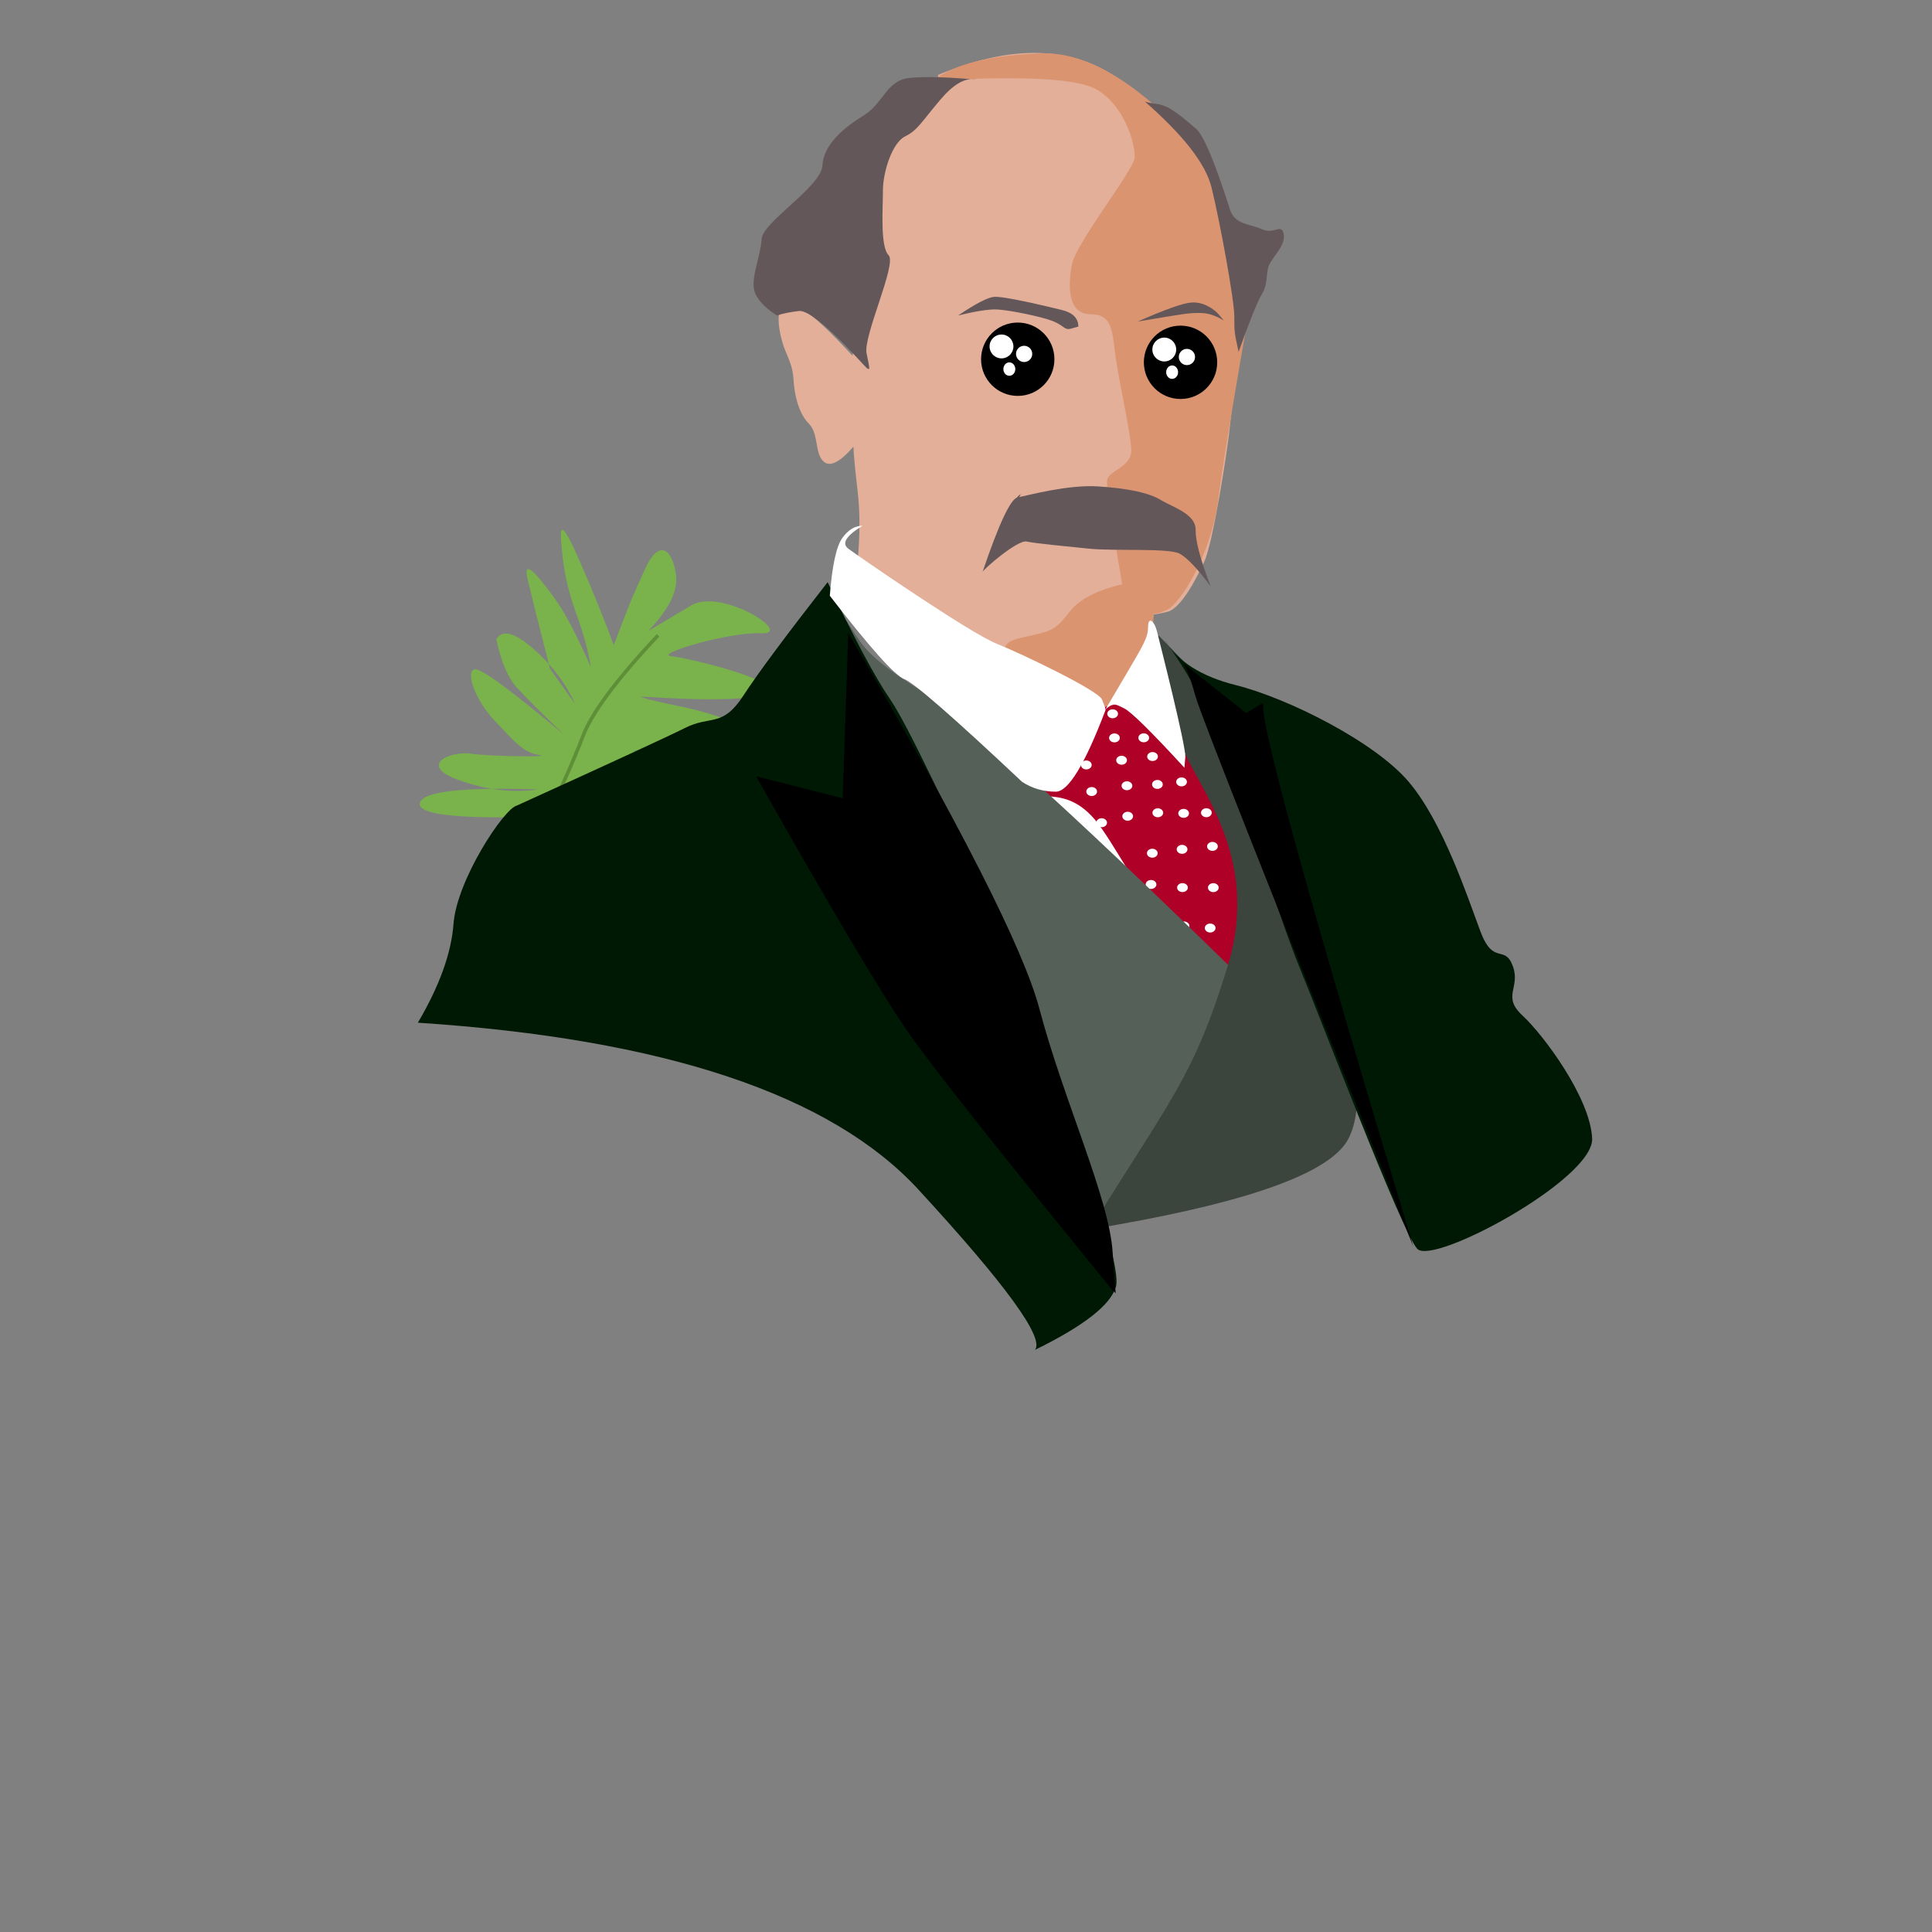 <?xml version="1.0" standalone="no"?>
<!DOCTYPE svg PUBLIC "-//W3C//DTD SVG 20010904//EN" "http://www.w3.org/TR/2001/REC-SVG-20010904/DTD/svg10.dtd">
<!-- Created using Krita: https://krita.org -->
<svg xmlns="http://www.w3.org/2000/svg" 
    xmlns:xlink="http://www.w3.org/1999/xlink"
    xmlns:krita="http://krita.org/namespaces/svg/krita"
    xmlns:sodipodi="http://sodipodi.sourceforge.net/DTD/sodipodi-0.dtd"
    width="1080pt"
    height="1080pt"
    viewBox="0 0 1080 1080">
<rect x="0" y="0" width="1080" height="1080" fill="#808080" stroke="none"/>
<defs/>
<path id="shape0" transform="translate(540, 389.24)" fill="#ffffff" fill-rule="evenodd" d="M157.435 150.76C157.435 150.76 158.537 117.047 160.742 49.62L104.507 0L0 64.506L172.872 180.837C172.872 180.837 167.726 170.811 157.435 150.76Z"/><path id="shape1" transform="translate(435.24, 29.571)" fill="#e3af99" fill-rule="evenodd" d="M178.764 365.96L44.16 284.162C45.54 269.666 45.54 256.55 44.16 244.816C42.779 233.081 41.999 224.844 41.82 220.105C34.389 228.725 28.89 231.549 25.324 228.577C19.974 224.118 22.649 212.972 16.852 207.176C11.056 201.38 8.827 190.679 8.381 183.1C7.936 175.52 6.152 172.399 3.477 165.712C0.802 159.024 -4.102 138.961 6.598 140.298C17.298 141.636 40.928 169.278 41.374 169.278C41.672 169.278 43.752 132.422 47.616 58.708L89.972 16.352L89.08 12.339C134.557 -6.684 170.968 -3.711 198.314 21.256C225.659 46.224 241.115 62.72 244.682 70.746L261.624 134.056C256.274 175.075 253.153 200.042 252.261 208.959C250.924 222.335 242.899 273.607 237.994 284.308C233.09 295.008 224.619 310.613 217.485 312.396C212.729 313.585 210.203 314.031 209.906 313.734C207.231 321.462 205.001 328.298 203.218 334.243C201.435 340.188 195.787 352.969 186.276 372.586C186.276 372.586 183.772 370.377 178.764 365.96Z"/><path id="shape2" transform="translate(521.448, 29.827)" fill="#db9470" fill-rule="evenodd" d="M39.034 334.064L104.74 376.182L122.966 320.545L123.584 312.838C123.944 313.739 126.469 313.108 131.156 310.944C138.188 307.699 155.421 280.451 159.363 250.606C161.99 230.709 168.185 192.98 177.945 137.419C167.059 87.489 158.612 60.46 152.605 56.33C143.595 50.136 104.208 -1.108 61.38 0.018C32.828 0.769 12.368 5.837 0 15.223C50.426 12.466 80.895 14.091 91.406 20.098C107.174 29.108 113.366 50.985 112.803 58.306C112.24 65.626 79.963 105.885 77.71 118.273C75.458 130.662 75.458 145.866 88.41 145.866C101.361 145.866 100.235 157.128 102.488 171.769C104.74 186.411 110.371 211.188 110.934 221.324C111.497 231.46 97.983 233.149 97.419 238.781C97.044 242.535 99.86 261.868 105.866 296.782C91.601 300.161 81.84 305.229 76.584 311.986C68.701 322.122 67.011 322.685 54.623 325.501C42.234 328.316 42.234 328.316 39.034 334.064Z"/><path id="shape3" transform="translate(553.588, 276.25)" fill="#64575a" fill-rule="evenodd" d="M0 32.99C8.459 11.964 14.139 0.967 17.039 0"/><path id="shape4" transform="translate(421.233, 43.108)" fill="#64575a" fill-rule="evenodd" d="M63.156 162.553C43.21 140.716 30.612 130.113 25.363 130.743C20.113 131.373 16.019 132.213 13.08 133.263C5.795 128.585 1.556 123.861 0.363 119.09C-1.426 111.934 3.941 100.008 4.538 90.467C5.134 80.926 37.931 61.248 38.528 49.321C39.124 37.395 51.05 27.854 61.784 21.294C72.518 14.735 74.307 1.616 87.426 0.423C96.172 -0.372 108.49 -0.047 124.382 1.399C118.553 0.075 111.93 3.784 104.512 12.526C93.385 25.64 91.796 29.614 84.643 33.191C77.49 36.767 72.324 53.06 72.324 63.392C72.324 73.724 70.734 94.786 75.503 99.555C80.272 104.323 61.197 144.857 63.184 154.394C65.171 163.931 65.171 163.931 63.156 162.553Z"/><path id="shape5" transform="translate(639.688, 56.494)" fill="#64575a" fill-rule="evenodd" d="M52.705 140.201C58.905 122.747 63.268 111.954 65.794 107.82C69.584 101.62 67.517 95.419 70.273 90.597C73.028 85.774 79.229 79.918 77.851 74.062C76.473 68.206 72.684 74.751 65.794 71.65C58.905 68.55 50.638 69.239 47.882 60.627C45.126 52.016 35.136 20.668 28.936 15.501C22.735 10.334 14.812 2.756 7.578 1.722C2.756 1.033 0.23 0.459 0 0C21.817 19.061 34.333 35.136 37.548 48.226C42.37 67.861 50.293 111.265 50.293 120.221C50.293 129.178 50.293 129.178 52.705 140.201Z"/><path id="shape6" transform="translate(549.238, 271.772)" fill="#64575a" fill-rule="evenodd" d="M0 47.983C9.184 20.913 15.71 7.016 19.577 6.291C25.377 5.204 47.492 -0.959 64.531 0.128C81.57 1.216 93.171 3.753 99.697 7.741C106.222 11.729 119.305 15.44 119.133 24.55C119.017 30.623 121.811 41.099 127.513 55.978C120.049 45.981 114.262 39.895 110.153 37.72C103.99 34.457 73.594 36.382 59.456 34.931C45.317 33.481 29.728 32.031 24.652 30.944C19.577 29.856 0.363 46.532 0 47.983Z"/><path id="shape7" transform="translate(535.572, 165.92)" fill="#64575a" fill-rule="evenodd" d="M67.228 16.635C67.228 11.947 64.134 8.853 57.945 7.353C48.663 5.102 25.316 -0.523 19.971 0.039C16.408 0.414 9.751 3.884 0 10.447C9.939 8.009 17.159 6.884 21.659 7.072C28.41 7.353 46.413 11.009 52.882 13.541C59.352 16.073 59.352 18.886 63.29 17.76C67.228 16.635 67.228 16.635 67.228 16.635Z"/><path id="shape8" transform="translate(635.992, 169.067)" fill="#64575a" fill-rule="evenodd" d="M0 10.676C15.223 3.966 25.178 0.424 29.866 0.049C36.898 -0.514 43.037 3.925 45.569 7.019C47.256 9.082 48.1 10.113 48.1 10.113C43.6 7.3 39.193 5.894 34.88 5.894C28.41 5.894 28.41 5.894 0 10.676Z"/><circle id="shape9" transform="translate(548.427, 180.31)" r="20.5" cx="20.5" cy="20.5" fill="#000000" fill-rule="evenodd" stroke="#000000" stroke-opacity="0" stroke-width="0" stroke-linecap="square" stroke-linejoin="bevel"/><ellipse id="shape10" transform="translate(560.896, 202.571)" rx="3.332" ry="3.748" cx="3.332" cy="3.748" fill="#ffffff" fill-rule="evenodd"/><circle id="shape11" transform="translate(567.958, 193.295)" r="4.538" cx="4.538" cy="4.538" fill="#ffffff" fill-rule="evenodd"/><circle id="shape12" transform="translate(553.178, 187.001)" r="6.665" cx="6.665" cy="6.665" fill="#ffffff" fill-rule="evenodd"/><circle id="shape0" transform="matrix(1 0 0 1 639.427 182.036)" r="20.5" cx="20.5" cy="20.5" fill="#000000" fill-rule="evenodd" stroke="#000000" stroke-opacity="0" stroke-width="0" stroke-linecap="square" stroke-linejoin="bevel"/><ellipse id="shape1" transform="matrix(1 0 0 1 651.895 204.297)" rx="3.332" ry="3.748" cx="3.332" cy="3.748" fill="#ffffff" fill-rule="evenodd" stroke="#000000" stroke-opacity="0" stroke-width="0" stroke-linecap="square" stroke-linejoin="bevel"/><circle id="shape2" transform="matrix(1 0 0 1 658.958 195.021)" r="4.538" cx="4.538" cy="4.538" fill="#ffffff" fill-rule="evenodd" stroke="#000000" stroke-opacity="0" stroke-width="0" stroke-linecap="square" stroke-linejoin="bevel"/><circle id="shape3" transform="matrix(1 0 0 1 644.177 188.727)" r="6.665" cx="6.665" cy="6.665" fill="#ffffff" fill-rule="evenodd" stroke="#000000" stroke-opacity="0" stroke-width="0" stroke-linecap="square" stroke-linejoin="bevel"/><path id="shape13" transform="matrix(0.972 -0.234 0.234 0.972 204.066 322.718)" fill="#7ab24b" fill-rule="evenodd" d="M126.34 69.46C124.747 56.236 122.834 43.013 120.603 29.79C117.257 9.955 113.911 -9.239 111.52 4.837C109.13 18.913 108.174 31.07 110.086 47.705C111.361 58.796 111.68 69.033 111.042 78.417C107.537 59.222 104.031 45.359 100.525 36.828C95.266 24.032 88.096 8.036 88.096 22.752C88.096 32.563 88.255 49.625 88.574 73.938L97.657 96.332C95.107 83.536 89.849 71.592 81.881 60.502C73.913 49.412 67.699 46.212 63.237 50.904C62.918 63.701 64.511 73.299 68.017 79.697C71.523 86.095 78.056 96.759 87.618 111.688C64.352 80.123 50.967 64.341 47.461 64.341C42.202 64.341 43.636 80.977 51.763 95.053C59.89 109.129 63.237 116.167 71.364 119.366C79.491 122.565 46.027 114.248 34.553 109.769C23.08 105.29 3.958 109.129 24.514 122.565C38.218 131.523 52.082 136.642 66.105 137.921C24.355 126.404 2.364 123.845 0.133 130.243C-3.213 139.841 57.5 151.358 61.325 152.637C63.874 153.491 85.865 164.368 127.296 185.269C154.705 188.255 162.672 185.909 151.199 178.231C139.726 170.553 126.181 162.235 110.564 153.277C135.423 155.837 153.111 156.69 163.628 155.837C179.404 154.557 164.106 146.239 141.638 136.642C126.659 130.243 120.922 128.111 124.428 130.243C165.541 138.774 188.328 142.187 192.79 140.481C199.483 137.921 174.146 120.646 155.023 111.688C142.275 105.717 135.264 102.091 133.989 100.811C173.827 113.181 196.933 117.873 203.307 114.887C212.868 110.409 165.063 86.095 155.98 82.896C146.896 79.697 189.921 77.138 208.088 82.256C226.254 87.375 192.312 52.184 173.668 57.943C161.238 61.782 152.314 64.554 146.896 66.26C160.919 57.303 168.409 48.345 169.365 39.388C170.799 25.951 165.541 16.354 153.111 32.349C140.682 48.345 140.682 48.345 126.34 69.46Z"/><path id="shape14" transform="matrix(0.999 0.052 -0.052 0.999 304.338 352.616)" fill="none" stroke="#1f3b0b" stroke-opacity="0.298" stroke-width="2" stroke-linecap="square" stroke-linejoin="bevel" d="M62.924 0C41.528 25.326 28.733 44.581 24.538 57.766C20.343 70.95 12.164 92.145 0 121.353"/><path id="shape15" transform="translate(583.825, 391.891)" fill="#af0028" fill-rule="evenodd" d="M32.999 3.487C6.844 36.327 -3.763 52.892 1.177 53.182C8.588 53.618 18.178 54.49 28.204 66.26C38.23 78.029 54.795 111.159 65.257 120.314C72.232 126.416 88.506 139.203 114.08 158.674C130.819 114.699 130.166 74.202 90.977 41.412L47.821 0C47.53 0 42.59 1.162 32.999 3.487Z"/><ellipse id="shape16" transform="translate(644, 436)" rx="3" ry="2.5" cx="3" cy="2.5" fill="#ffffff" fill-rule="evenodd"/><ellipse id="shape01" transform="translate(644.224, 451.85)" rx="3" ry="2.5" cx="3" cy="2.5" fill="#ffffff" fill-rule="evenodd" stroke="#000000" stroke-opacity="0" stroke-width="0" stroke-linecap="square" stroke-linejoin="bevel"/><ellipse id="shape02" transform="matrix(1 0 0 1 641.281 420.412)" rx="3" ry="2.5" cx="3" cy="2.5" fill="#ffffff" fill-rule="evenodd" stroke="#000000" stroke-opacity="0" stroke-width="0" stroke-linecap="square" stroke-linejoin="bevel"/><ellipse id="shape03" transform="matrix(1 0 0 1 636.361 409.947)" rx="3" ry="2.5" cx="3" cy="2.5" fill="#ffffff" fill-rule="evenodd" stroke="#000000" stroke-opacity="0" stroke-width="0" stroke-linecap="square" stroke-linejoin="bevel"/><ellipse id="shape04" transform="matrix(1 0 0 1 618.975 396.514)" rx="3" ry="2.5" cx="3" cy="2.5" fill="#ffffff" fill-rule="evenodd" stroke="#000000" stroke-opacity="0" stroke-width="0" stroke-linecap="square" stroke-linejoin="bevel"/><ellipse id="shape05" transform="matrix(1 0 0 1 619.99 409.99)" rx="3" ry="2.5" cx="3" cy="2.5" fill="#ffffff" fill-rule="evenodd" stroke="#000000" stroke-opacity="0" stroke-width="0" stroke-linecap="square" stroke-linejoin="bevel"/><ellipse id="shape06" transform="matrix(1 0 0 1 623.973 422.476)" rx="3" ry="2.5" cx="3" cy="2.5" fill="#ffffff" fill-rule="evenodd" stroke="#000000" stroke-opacity="0" stroke-width="0" stroke-linecap="square" stroke-linejoin="bevel"/><ellipse id="shape07" transform="matrix(1 0 0 1 626.966 436.743)" rx="3" ry="2.5" cx="3" cy="2.5" fill="#ffffff" fill-rule="evenodd" stroke="#000000" stroke-opacity="0" stroke-width="0" stroke-linecap="square" stroke-linejoin="bevel"/><ellipse id="shape08" transform="matrix(1 0 0 1 627.388 453.781)" rx="3" ry="2.5" cx="3" cy="2.5" fill="#ffffff" fill-rule="evenodd" stroke="#000000" stroke-opacity="0" stroke-width="0" stroke-linecap="square" stroke-linejoin="bevel"/><ellipse id="shape09" transform="matrix(1 0 0 1 604.264 425.113)" rx="3" ry="2.5" cx="3" cy="2.5" fill="#ffffff" fill-rule="evenodd" stroke="#000000" stroke-opacity="0" stroke-width="0" stroke-linecap="square" stroke-linejoin="bevel"/><ellipse id="shape010" transform="matrix(1 0 0 1 607.257 439.973)" rx="3" ry="2.5" cx="3" cy="2.5" fill="#ffffff" fill-rule="evenodd" stroke="#000000" stroke-opacity="0" stroke-width="0" stroke-linecap="square" stroke-linejoin="bevel"/><ellipse id="shape011" transform="matrix(1 0 0 1 612.823 457.406)" rx="3" ry="2.5" cx="3" cy="2.5" fill="#ffffff" fill-rule="evenodd" stroke="#000000" stroke-opacity="0" stroke-width="0" stroke-linecap="square" stroke-linejoin="bevel"/><ellipse id="shape012" transform="matrix(1 0 0 1 641.143 474.444)" rx="3" ry="2.5" cx="3" cy="2.5" fill="#ffffff" fill-rule="evenodd" stroke="#000000" stroke-opacity="0" stroke-width="0" stroke-linecap="square" stroke-linejoin="bevel"/><ellipse id="shape013" transform="matrix(1 0 0 1 657.788 472.289)" rx="3" ry="2.5" cx="3" cy="2.5" fill="#ffffff" fill-rule="evenodd" stroke="#000000" stroke-opacity="0" stroke-width="0" stroke-linecap="square" stroke-linejoin="bevel"/><ellipse id="shape014" transform="matrix(1 0 0 1 658.012 493.679)" rx="3" ry="2.5" cx="3" cy="2.5" fill="#ffffff" fill-rule="evenodd" stroke="#000000" stroke-opacity="0" stroke-width="0" stroke-linecap="square" stroke-linejoin="bevel"/><ellipse id="shape015" transform="matrix(1 0 0 1 675.251 493.7)" rx="3" ry="2.5" cx="3" cy="2.5" fill="#ffffff" fill-rule="evenodd" stroke="#000000" stroke-opacity="0" stroke-width="0" stroke-linecap="square" stroke-linejoin="bevel"/><ellipse id="shape016" transform="matrix(1 0 0 1 658.657 452.171)" rx="3" ry="2.5" cx="3" cy="2.5" fill="#ffffff" fill-rule="evenodd" stroke="#000000" stroke-opacity="0" stroke-width="0" stroke-linecap="square" stroke-linejoin="bevel"/><ellipse id="shape017" transform="matrix(1 0 0 1 657.495 434.583)" rx="3" ry="2.5" cx="3" cy="2.5" fill="#ffffff" fill-rule="evenodd" stroke="#000000" stroke-opacity="0" stroke-width="0" stroke-linecap="square" stroke-linejoin="bevel"/><ellipse id="shape018" transform="matrix(1 0 0 1 671.371 451.818)" rx="3" ry="2.5" cx="3" cy="2.5" fill="#ffffff" fill-rule="evenodd" stroke="#000000" stroke-opacity="0" stroke-width="0" stroke-linecap="square" stroke-linejoin="bevel"/><ellipse id="shape019" transform="matrix(1 0 0 1 674.761 470.636)" rx="3" ry="2.5" cx="3" cy="2.5" fill="#ffffff" fill-rule="evenodd" stroke="#000000" stroke-opacity="0" stroke-width="0" stroke-linecap="square" stroke-linejoin="bevel"/><ellipse id="shape020" transform="matrix(1 0 0 1 640.428 491.919)" rx="3" ry="2.5" cx="3" cy="2.5" fill="#ffffff" fill-rule="evenodd" stroke="#000000" stroke-opacity="0" stroke-width="0" stroke-linecap="square" stroke-linejoin="bevel"/><ellipse id="shape021" transform="matrix(1 0 0 1 673.496 516.277)" rx="3" ry="2.5" cx="3" cy="2.5" fill="#ffffff" fill-rule="evenodd" stroke="#000000" stroke-opacity="0" stroke-width="0" stroke-linecap="square" stroke-linejoin="bevel"/><ellipse id="shape022" transform="matrix(1 0 0 1 658.88 515.112)" rx="3" ry="2.5" cx="3" cy="2.5" fill="#ffffff" fill-rule="evenodd" stroke="#000000" stroke-opacity="0" stroke-width="0" stroke-linecap="square" stroke-linejoin="bevel"/><path id="shape17" transform="translate(463.569, 339.954)" fill="#556058" fill-rule="evenodd" d="M242.65 218.683C143.055 120.899 81.487 64.763 57.946 50.277C22.635 28.547 19.919 23.115 11.77 10.439C6.338 1.988 2.414 -1.331 0 0.479L133.095 355.4L239.933 290.21C239.933 290.21 240.839 266.368 242.65 218.683Z"/><path id="shape18" transform="translate(609.34, 354.92)" fill="#3c443e" fill-rule="evenodd" d="M0 332.285C80.883 319.006 128.266 303.312 142.149 285.204C156.032 267.096 149.996 220.014 124.041 143.96L65.189 28.068L38.027 0C41.045 24.748 45.27 44.969 50.703 60.662C58.852 84.203 95.973 122.983 76.96 185.08C57.946 247.177 45.27 258.947 0 332.285Z"/><path id="shape19" transform="translate(233.595, 325.418)" fill="#001904" fill-rule="evenodd" stroke="#000000" stroke-opacity="0" stroke-width="0" stroke-linecap="square" stroke-linejoin="bevel" d="M55.23 124.946C108.347 100.802 139.735 86.316 149.392 81.487C163.879 74.243 170.217 81.487 181.987 63.379C189.834 51.306 205.528 30.18 229.068 0C243.555 30.784 255.325 52.816 264.379 66.095C273.433 79.374 296.672 127.663 334.096 210.96C374.537 322.627 393.249 383.592 390.231 393.853C387.213 404.114 372.123 415.884 344.961 429.164C350.393 422.524 328.663 392.646 279.771 339.528C230.879 286.411 137.622 255.325 0 246.271C12.072 225.749 18.712 207.339 19.919 191.041C21.73 166.595 47.987 126.757 55.23 124.946Z"/><path id="shape20" transform="translate(650.989, 357.637)" fill="#001904" fill-rule="evenodd" stroke="#000000" stroke-opacity="0" stroke-width="0" stroke-linecap="square" stroke-linejoin="bevel" d="M0 0C7.243 12.072 20.523 20.523 39.838 25.351C68.811 32.595 117.703 57.041 136.717 79.676C155.73 102.311 169.311 143.584 176.555 162.974C183.798 182.363 190.136 170.064 194.663 182.363C199.19 194.663 188.325 199.19 200.095 210.055C211.866 220.92 238.123 256.231 239.028 278.866C239.933 301.501 149.983 350.071 141.244 340.434C132.504 330.797 86.919 210.807 75.149 182.363C63.379 153.92 31.689 52.514 20.824 33.5C9.96 14.486 9.96 14.486 0 0Z"/><path id="shape21" transform="translate(422.678, 353.766)" fill="#000000" fill-rule="evenodd" stroke="#000000" stroke-opacity="0" stroke-width="0" stroke-linecap="square" stroke-linejoin="bevel" d="M199.297 367.591C139.198 293.941 101.814 246.846 87.143 226.308C72.472 205.769 43.425 157.063 0 80.189L48.413 92.512L51.501 0C113.993 106.86 149.64 177.015 158.442 210.463C171.645 260.637 197.536 316.447 199.297 346.375C201.057 376.303 201.937 368.471 199.297 367.591Z"/><path id="shape22" transform="translate(661.111, 370.536)" fill="#000000" fill-rule="evenodd" stroke="#000000" stroke-opacity="0" stroke-width="0" stroke-linecap="square" stroke-linejoin="bevel" d="M128.92 326.254C50.667 131.689 10.073 29.125 7.139 18.562C4.205 8 1.826 1.812 0 0L35.551 28.08L44.979 22.318C42.844 32.465 70.825 133.777 128.92 326.254Z"/><path id="shape23" transform="translate(463.866, 293.881)" fill="#ffffff" fill-rule="evenodd" d="M154.126 103.081C142.563 133.477 133.312 148.675 126.374 148.675C119.435 148.675 113.158 146.858 107.541 143.223C68.886 106.881 46.915 87.718 41.629 85.736C36.343 83.754 22.466 68.225 0 39.151C1.322 22.301 3.634 11.564 6.938 6.938C10.242 2.313 14.041 0 18.337 0C9.086 5.617 6.443 9.912 10.407 12.885C16.354 17.345 78.302 59.965 93.17 65.912C108.037 71.859 150.162 92.178 152.144 97.134C154.126 102.09 154.126 102.09 154.126 103.081Z"/><path id="shape24" transform="translate(617.992, 346.968)" fill="#ffffff" fill-rule="evenodd" d="M0 49.499C0.991 47.847 4.791 41.404 11.398 30.171C21.31 13.321 23.788 9.357 23.788 3.41C23.788 -2.537 27.257 -0.059 28.744 5.888C30.231 11.835 45.098 70.313 44.602 76.26C44.272 80.225 44.107 82.207 44.107 82.207C25.605 62.054 14.372 50.986 10.407 49.003C4.46 46.03 4.46 46.03 0 49.499Z"/>
</svg>
